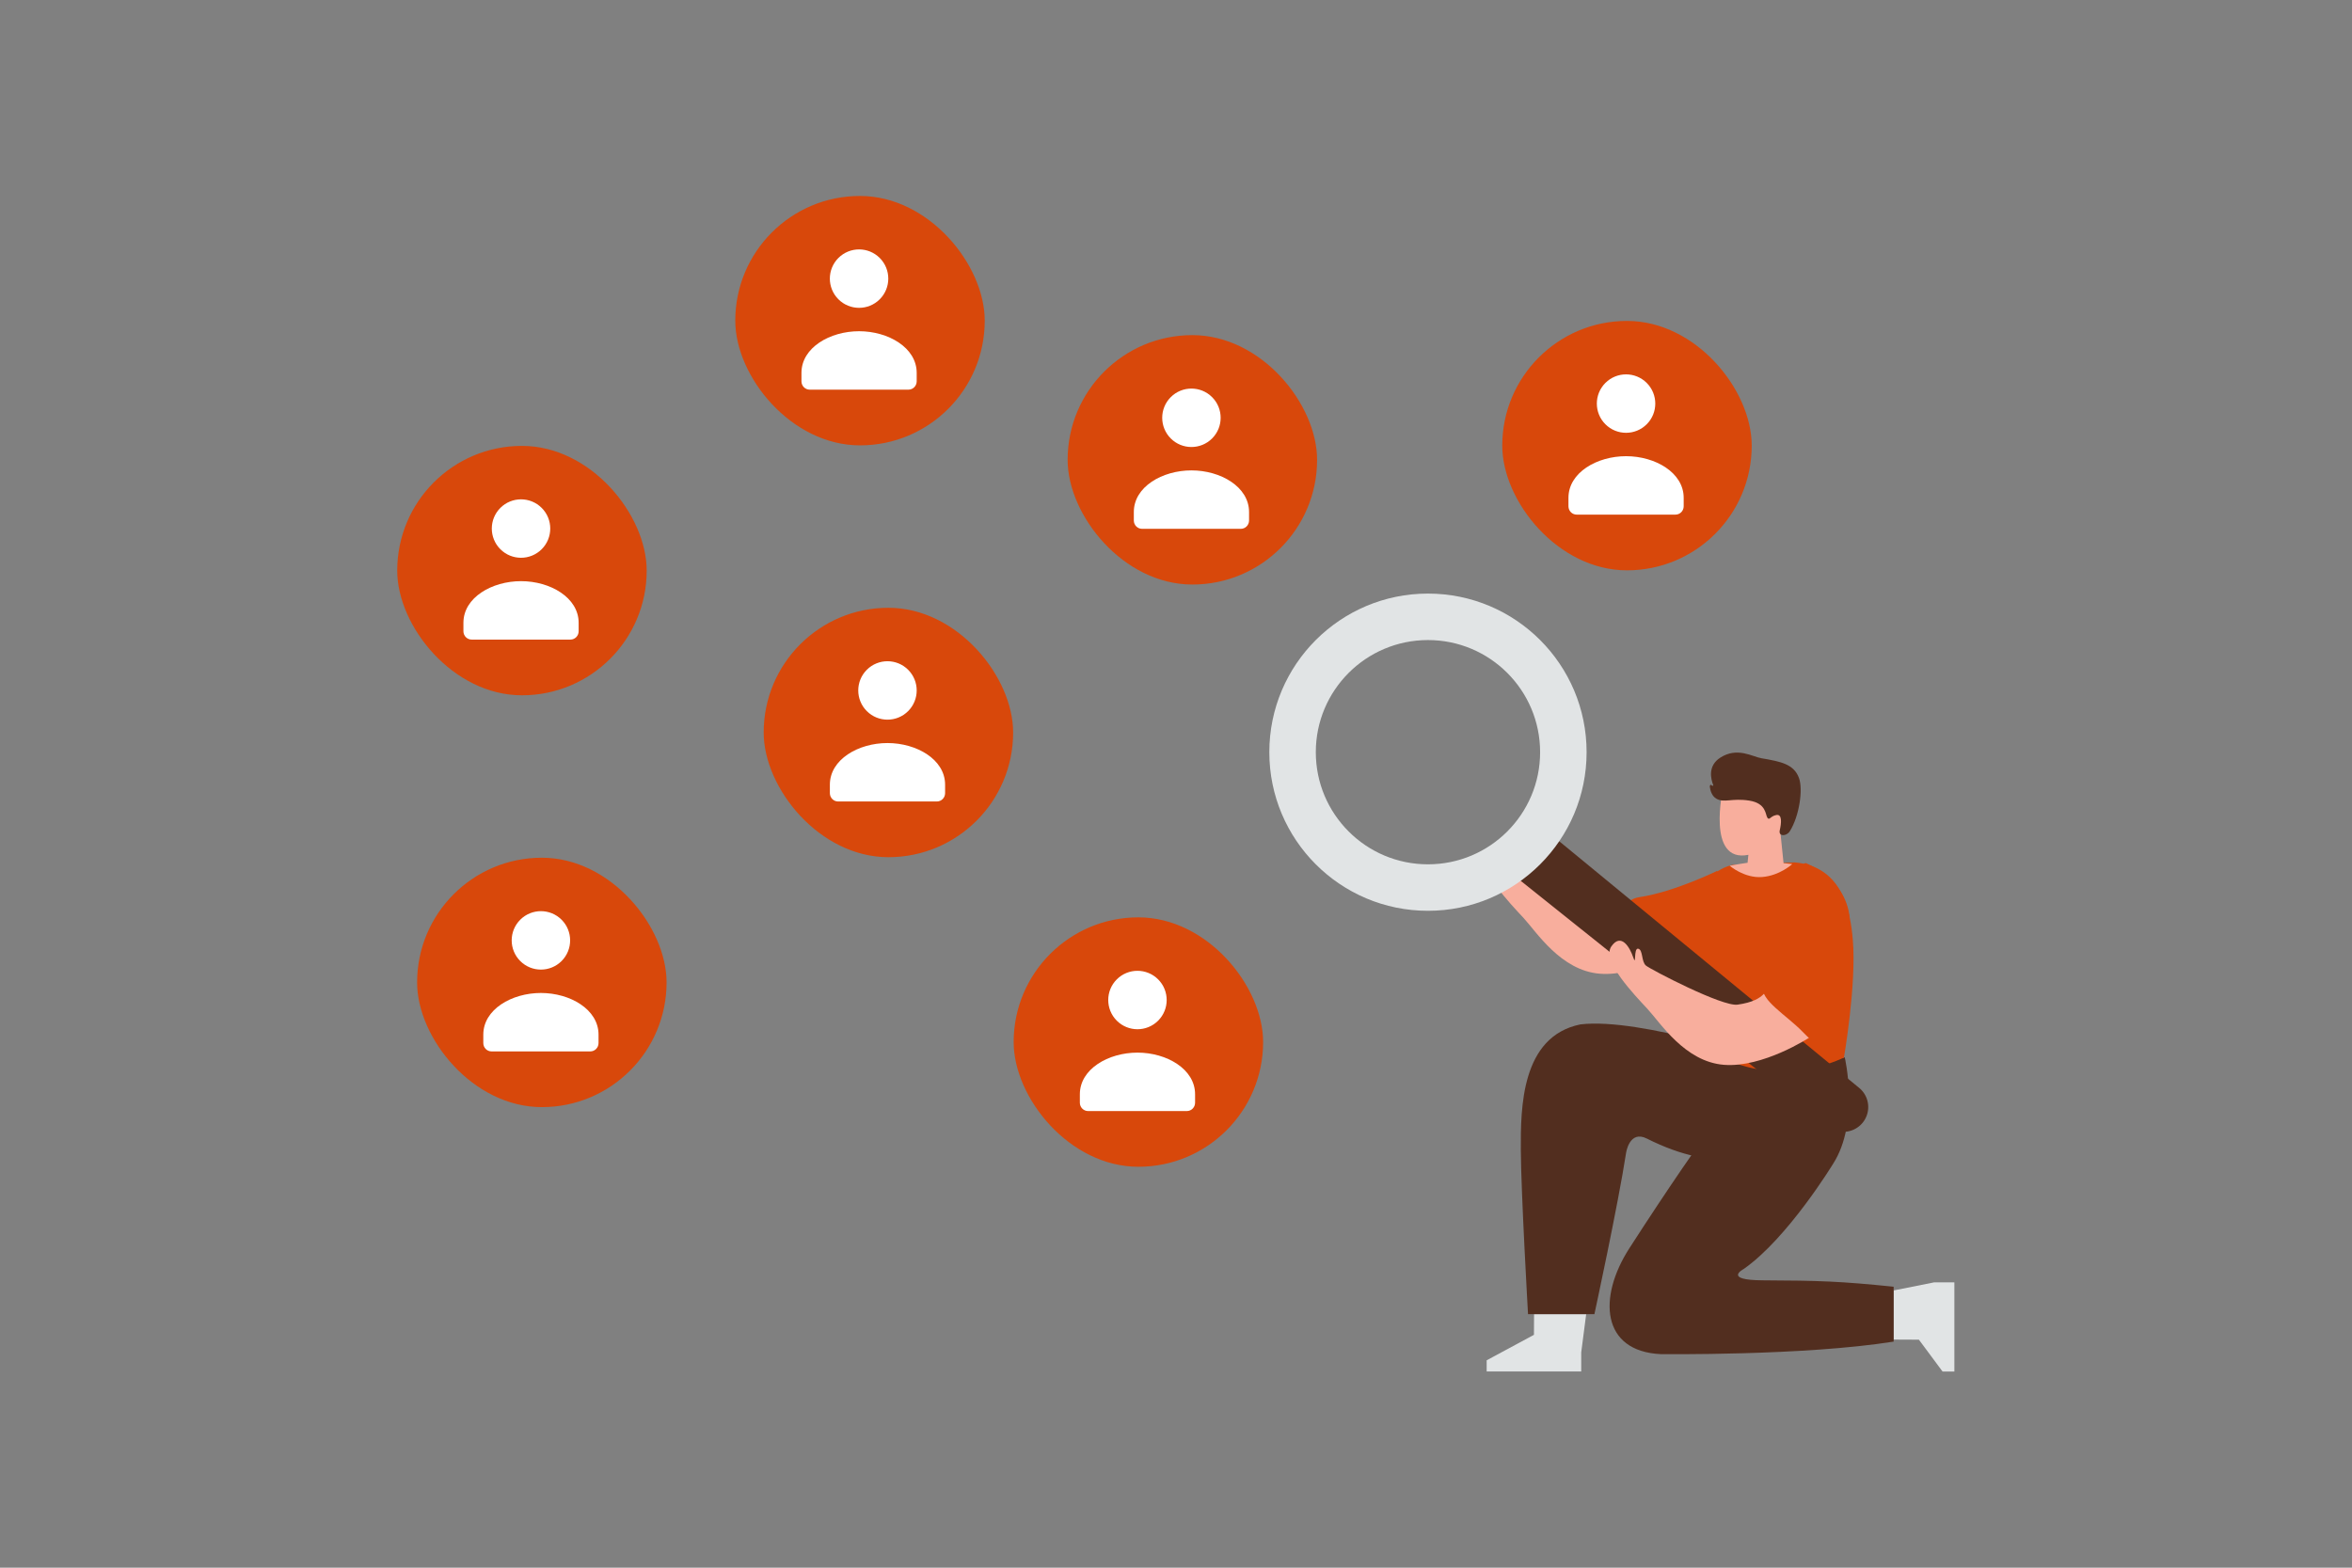 <svg width="900" height="600" viewBox="0 0 900 600" fill="none" xmlns="http://www.w3.org/2000/svg"><rect x="0" y="0" width="900" height="600" fill="#808080" stroke="none"/><path fill="transparent" d="M0 0h900v600H0z"/><path d="M644.803 362.29s-17.673 11.565-32.616 10.381c-14.942-1.185-24.264-16.031-29.267-21.421-5-5.39-17.602-18.412-13.821-23.873 3.78-5.462 7.141.42 8.401 4.2 1.261 3.781.021-3.755 1.903-3.348 1.878.408 1.13 4.983 2.975 6.478 1.844 1.491 29.15 15.774 35.031 14.934 5.881-.84 8.456-2.453 10.111-4.167 1.651-1.718 19.471 13.082 17.283 16.816z" fill="#F8AE9D"/><path d="m587.015 502.961-.046 7.919-18.093 9.75v4.264h36.186v-7.309l1.895-14.624h-19.942z" fill="#E1E4E5"/><path d="M677.78 406.362s-49.953-17.073-73.024-14.296c-22.723 4.621-22.895 32.028-22.811 48.151.084 16.123 2.76 62.753 2.76 62.753h25.398s9.087-41.938 12.12-61.72c0 0 1.248-8.855 7.931-5.495 27.365 13.762 44.555 7.562 47.676-5.461 3.121-13.023-.05-23.932-.05-23.932z" fill="#522E1F"/><path d="M657.128 333.279s-16.346 8.045-29.637 10.057c-13.863 2.1 5.461 20.164 20.584 20.164s9.053-30.221 9.053-30.221z" fill="#d8480b"/><path d="m724.582 512.69 9.696.046 9.044 12.183h4.524v-34.12h-7.754l-15.51 3.092v18.799z" fill="#E1E4E5"/><path d="M724.611 513.471v-21.004c-20.496-2.1-28.511-2.348-50.037-2.449-15.459-.071-7.439-4.272-7.439-4.272 16.929-11.763 34.308-40.329 34.308-40.329 10.246-15.963 4.457-40.749 4.457-40.749s-18.715 5.462-34.754 4.621c0 0-17.375 21.425-47.676 68.475-12.106 18.799-10.72 39.421 12.019 40.505 0 0 54.813.664 89.122-4.798z" fill="#522E1F"/><path d="M662.946 331.019s-14.451 2.655-16.219 21.365c-1.319 13.964-.231 32.902-.231 38.993 0 6.091-3.105 5.579 1.159 7.406 4.264 1.828 26.886 20.165 57.939 5.999 0 0 4.848-28.07 3.394-45.067-.916-10.691-3.781-28.146-22.281-29.646l-23.761.95z" fill="#d8480b"/><path d="m667.282 301.89-7.944-.185s-6.562 28.734 9.687 25.466l-.306 3.033s-4.97.727-6.852 1.147c0 0 5.637 4.852 12.426 4.31 6.789-.542 11.523-4.966 11.523-4.966l-3.335-.336-1.235-12.065s3.881-2.058 4.125-4.482c.244-2.424-.303-3.092-2.059-3.882-1.756-.789-4.486 2-4.486 2s-2.483-5.759-2.722-9.46l-8.822-.58z" fill="#F8AE9D"/><path d="m590.943 317.29 120.473 99.082a9.483 9.483 0 0 1 1.387 13.254 9.486 9.486 0 0 1-13.317 1.492L577.08 333.254l13.863-15.964z" fill="#522E1F"/><path d="M546.414 227.181c33.527 0 60.703 27.176 60.703 60.703s-27.176 60.703-60.703 60.703-60.703-27.176-60.703-60.703 27.176-60.703 60.703-60.703zm0 103.619c23.701 0 42.916-19.215 42.916-42.916 0-23.701-19.215-42.916-42.916-42.916-23.702 0-42.916 19.215-42.916 42.916 0 23.701 19.214 42.916 42.916 42.916z" fill="#E1E4E5"/><path d="M692.273 397.157s-17.673 11.565-32.616 10.381c-14.942-1.185-24.264-16.031-29.267-21.421-4.999-5.389-17.602-18.412-13.821-23.873 3.781-5.461 7.141.42 8.402 4.201 1.26 3.78.021-3.756 1.903-3.348 1.877.407 1.13 4.982 2.974 6.477 1.844 1.492 29.15 15.775 35.031 14.934 5.881-.84 8.456-2.453 10.112-4.167 1.651-1.718 19.471 13.082 17.282 16.816z" fill="#F8AE9D"/><path d="M707.711 350.737s.857 27.046-5.444 38.388c-6.302 11.343-6.751 11.712-12.62 5.646-5.864-6.066-16.366-12.199-14.896-17.114 1.47-4.915 4.491-13.397 5.671-20.879 1.26-7.981 4.201-24.365 10.502-26.465 0 0 15.09 5.566 16.787 20.424z" fill="#d8480b"/><path d="M684.889 318.122c-1.298 2.072-4.408 2.062-3.861-.321.62-2.708 1.007-6.298-1.302-5.874-2.309.424-2.618 2.198-3.423 1.056-.805-1.142-.343-5.539-6.97-6.573-6.627-1.03-9.584.987-12.53-.709-1.765-1.015-2.35-3.103-2.536-4.616-.052-.429.315-.982.559-.625.231.337.899.39.748.01-.931-2.349-2.155-7.383 2.706-10.505 6.509-4.181 12.262-.355 15.7.229 7.578 1.29 12.454 2.282 14.4 7.551 1.612 4.371.144 14.577-3.491 20.377z" fill="#522E1F"/><rect x="159.609" y="328.273" width="95.457" height="95.457" rx="47.728" fill="#d8480b"/><path fill-rule="evenodd" clip-rule="evenodd" d="M229.03 396.023v3.191c0 1.762-1.411 3.192-3.149 3.192h-37.794c-1.738 0-3.149-1.43-3.149-3.192v-3.242c0-9.658 10.891-15.932 22.046-15.932s22.046 6.278 22.046 15.932m-14.141-43.969c4.367 4.367 4.367 11.448 0 15.815-4.368 4.367-11.448 4.367-15.815 0-4.367-4.367-4.367-11.448 0-15.815 4.367-4.367 11.447-4.367 15.815 0z" fill="#fff"/><rect x="387.88" y="351.1" width="95.457" height="95.457" rx="47.728" fill="#d8480b"/><path fill-rule="evenodd" clip-rule="evenodd" d="M457.301 418.85v3.191c0 1.762-1.411 3.192-3.149 3.192h-37.794c-1.738 0-3.149-1.43-3.149-3.192v-3.242c0-9.657 10.891-15.932 22.046-15.932 11.156 0 22.046 6.278 22.046 15.932M443.16 374.83c4.367 4.367 4.367 11.448 0 15.815-4.367 4.367-11.448 4.367-15.815 0-4.367-4.367-4.367-11.448 0-15.815 4.367-4.367 11.448-4.367 15.815 0z" fill="#fff"/><rect x="292.224" y="232.616" width="95.457" height="95.457" rx="47.728" fill="#d8480b"/><path fill-rule="evenodd" clip-rule="evenodd" d="M361.645 300.366v3.192c0 1.761-1.411 3.191-3.15 3.191h-37.793c-1.739 0-3.15-1.43-3.15-3.191v-3.243c0-9.657 10.891-15.932 22.047-15.932 11.155 0 22.046 6.278 22.046 15.932m-14.142-43.969c4.367 4.367 4.367 11.448 0 15.815-4.367 4.367-11.448 4.367-15.815 0-4.367-4.367-4.367-11.448 0-15.815 4.367-4.367 11.448-4.367 15.815 0z" fill="#fff"/><rect x="152" y="170.656" width="95.457" height="95.457" rx="47.728" fill="#d8480b"/><path fill-rule="evenodd" clip-rule="evenodd" d="M221.421 238.407v3.191c0 1.762-1.411 3.192-3.149 3.192h-37.794c-1.738 0-3.149-1.43-3.149-3.192v-3.242c0-9.658 10.891-15.932 22.046-15.932s22.046 6.278 22.046 15.932m-14.141-43.969c4.367 4.367 4.367 11.448 0 15.815-4.368 4.367-11.448 4.367-15.815 0-4.368-4.367-4.368-11.448 0-15.815 4.367-4.367 11.447-4.367 15.815 0z" fill="#fff"/><rect x="281.354" y="75" width="95.457" height="95.457" rx="47.728" fill="#d8480b"/><path fill-rule="evenodd" clip-rule="evenodd" d="M350.775 142.75v3.192c0 1.761-1.411 3.191-3.15 3.191h-37.793c-1.739 0-3.15-1.43-3.15-3.191v-3.243c0-9.657 10.891-15.932 22.047-15.932 11.155 0 22.046 6.278 22.046 15.932M336.633 98.73c4.367 4.367 4.367 11.448 0 15.815-4.367 4.367-11.447 4.367-15.815 0-4.367-4.367-4.367-11.448 0-15.815 4.368-4.367 11.448-4.367 15.815 0z" fill="#fff"/><rect x="408.534" y="128.263" width="95.457" height="95.457" rx="47.728" fill="#d8480b"/><path fill-rule="evenodd" clip-rule="evenodd" d="M477.955 196.014v3.191c0 1.762-1.411 3.191-3.15 3.191h-37.793c-1.739 0-3.15-1.429-3.15-3.191v-3.242c0-9.658 10.891-15.932 22.047-15.932 11.155 0 22.046 6.277 22.046 15.932m-14.142-43.969c4.367 4.367 4.367 11.447 0 15.815-4.367 4.367-11.448 4.367-15.815 0-4.367-4.368-4.367-11.448 0-15.815 4.367-4.368 11.448-4.368 15.815 0z" fill="#fff"/><rect x="574.846" y="122.828" width="95.457" height="95.457" rx="47.728" fill="#d8480b"/><path fill-rule="evenodd" clip-rule="evenodd" d="M644.267 190.579v3.191c0 1.762-1.411 3.191-3.15 3.191h-37.793c-1.739 0-3.15-1.429-3.15-3.191v-3.243c0-9.657 10.891-15.931 22.047-15.931 11.155 0 22.046 6.277 22.046 15.931m-14.142-43.968c4.367 4.367 4.367 11.447 0 15.815-4.367 4.367-11.448 4.367-15.815 0-4.367-4.368-4.367-11.448 0-15.815 4.367-4.368 11.448-4.368 15.815 0z" fill="#fff"/></svg>